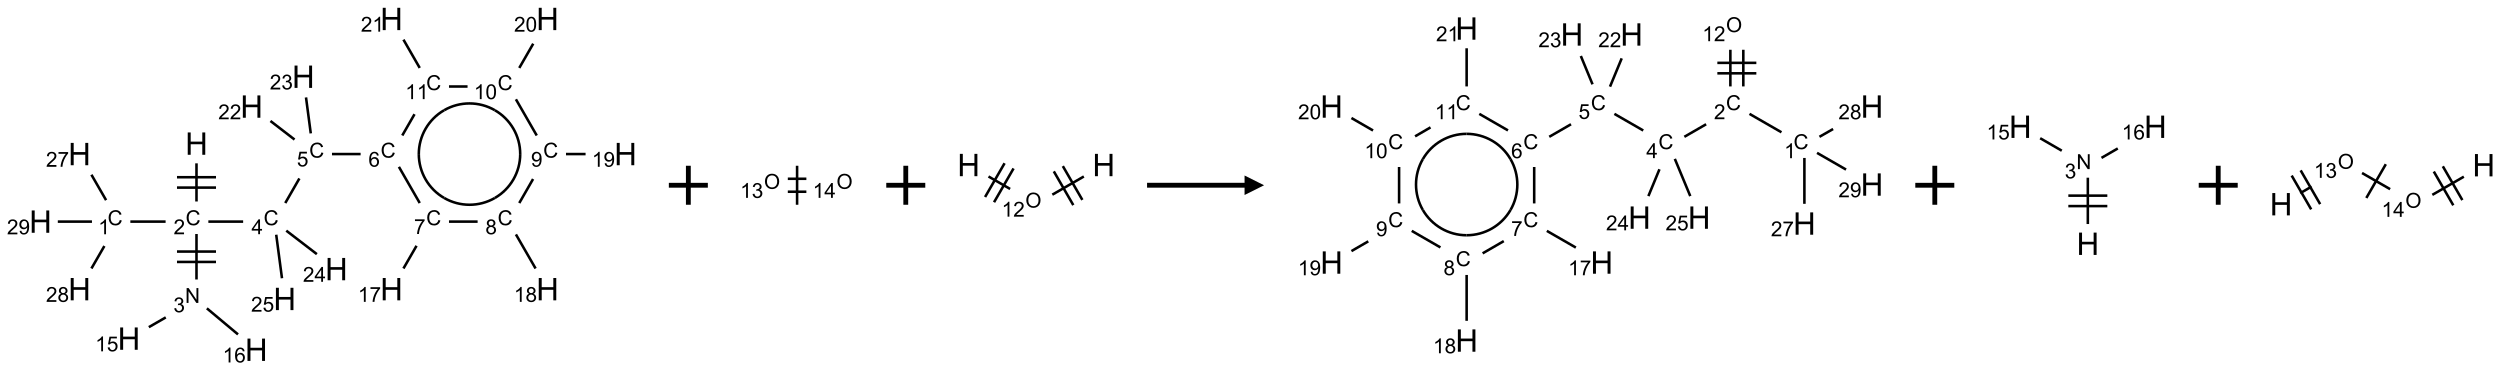 <?xml version="1.0" encoding="UTF-8"?>
<svg xmlns="http://www.w3.org/2000/svg" xmlns:xlink="http://www.w3.org/1999/xlink" width="1282" height="190" viewBox="0 0 1282 190">
<defs>
<g>
<g id="glyph-0-0">
<path d="M 2 0 L 2 -10 L 10 -10 L 10 0 Z M 2.25 -0.25 L 9.75 -0.25 L 9.75 -9.75 L 2.25 -9.75 Z M 2.25 -0.25 "/>
</g>
<g id="glyph-0-1">
<path d="M 1.281 0 L 1.281 -11.453 L 2.797 -11.453 L 2.797 -6.75 L 8.75 -6.75 L 8.75 -11.453 L 10.266 -11.453 L 10.266 0 L 8.75 0 L 8.75 -5.398 L 2.797 -5.398 L 2.797 0 Z M 1.281 0 "/>
</g>
<g id="glyph-1-0">
<path d="M 1.332 0 L 1.332 -6.668 L 6.668 -6.668 L 6.668 0 Z M 1.5 -0.168 L 6.5 -0.168 L 6.5 -6.5 L 1.5 -6.5 Z M 1.5 -0.168 "/>
</g>
<g id="glyph-1-1">
<path d="M 6.27 -2.676 L 7.281 -2.422 C 7.07 -1.594 6.688 -0.961 6.137 -0.523 C 5.586 -0.086 4.914 0.129 4.121 0.129 C 3.297 0.129 2.629 -0.039 2.113 -0.371 C 1.598 -0.707 1.203 -1.191 0.934 -1.828 C 0.664 -2.465 0.531 -3.145 0.531 -3.875 C 0.531 -4.672 0.684 -5.363 0.988 -5.957 C 1.293 -6.547 1.723 -6.996 2.285 -7.305 C 2.844 -7.613 3.461 -7.766 4.137 -7.766 C 4.898 -7.766 5.543 -7.57 6.062 -7.184 C 6.582 -6.793 6.945 -6.246 7.152 -5.543 L 6.156 -5.309 C 5.98 -5.863 5.723 -6.266 5.387 -6.52 C 5.051 -6.773 4.625 -6.902 4.113 -6.902 C 3.527 -6.902 3.039 -6.762 2.645 -6.48 C 2.25 -6.199 1.973 -5.82 1.812 -5.348 C 1.652 -4.871 1.574 -4.383 1.574 -3.879 C 1.574 -3.23 1.668 -2.664 1.855 -2.18 C 2.047 -1.695 2.34 -1.332 2.738 -1.094 C 3.137 -0.855 3.57 -0.734 4.035 -0.734 C 4.602 -0.734 5.082 -0.898 5.473 -1.223 C 5.867 -1.551 6.133 -2.035 6.27 -2.676 Z M 6.27 -2.676 "/>
</g>
<g id="glyph-1-2">
<path d="M 5.371 -0.902 L 5.371 0 L 0.324 0 C 0.316 -0.227 0.352 -0.441 0.434 -0.652 C 0.562 -0.996 0.766 -1.332 1.051 -1.668 C 1.332 -2 1.742 -2.387 2.277 -2.824 C 3.105 -3.504 3.668 -4.043 3.957 -4.441 C 4.25 -4.84 4.395 -5.215 4.395 -5.566 C 4.395 -5.938 4.262 -6.254 3.996 -6.508 C 3.73 -6.762 3.387 -6.891 2.957 -6.891 C 2.508 -6.891 2.145 -6.754 1.875 -6.484 C 1.605 -6.215 1.469 -5.84 1.465 -5.359 L 0.5 -5.457 C 0.566 -6.176 0.812 -6.727 1.246 -7.102 C 1.676 -7.477 2.254 -7.668 2.98 -7.668 C 3.711 -7.668 4.293 -7.465 4.719 -7.059 C 5.145 -6.652 5.359 -6.148 5.359 -5.547 C 5.359 -5.242 5.297 -4.941 5.172 -4.645 C 5.047 -4.352 4.84 -4.039 4.551 -3.715 C 4.262 -3.387 3.777 -2.938 3.105 -2.371 C 2.543 -1.898 2.18 -1.578 2.02 -1.41 C 1.859 -1.242 1.73 -1.07 1.625 -0.902 Z M 5.371 -0.902 "/>
</g>
<g id="glyph-1-3">
<path d="M 3.973 0 L 3.035 0 L 3.035 -5.973 C 2.809 -5.758 2.516 -5.543 2.148 -5.328 C 1.781 -5.113 1.453 -4.953 1.16 -4.844 L 1.16 -5.75 C 1.684 -5.996 2.145 -6.297 2.535 -6.645 C 2.93 -6.996 3.207 -7.336 3.371 -7.668 L 3.973 -7.668 Z M 3.973 0 "/>
</g>
<g id="glyph-1-4">
<path d="M 0.504 -6.637 L 0.504 -7.535 L 5.449 -7.535 L 5.449 -6.809 C 4.961 -6.289 4.48 -5.602 4.004 -4.746 C 3.527 -3.887 3.156 -3.004 2.895 -2.098 C 2.707 -1.461 2.59 -0.762 2.535 0 L 1.574 0 C 1.582 -0.602 1.703 -1.328 1.926 -2.176 C 2.152 -3.027 2.477 -3.848 2.898 -4.637 C 3.32 -5.426 3.77 -6.094 4.246 -6.637 Z M 0.504 -6.637 "/>
</g>
<g id="glyph-1-5">
<path d="M 1.887 -4.141 C 1.496 -4.281 1.207 -4.484 1.02 -4.75 C 0.832 -5.016 0.738 -5.328 0.738 -5.699 C 0.738 -6.254 0.938 -6.719 1.34 -7.098 C 1.738 -7.477 2.27 -7.668 2.934 -7.668 C 3.598 -7.668 4.137 -7.473 4.543 -7.086 C 4.949 -6.699 5.152 -6.227 5.152 -5.672 C 5.152 -5.316 5.059 -5.008 4.871 -4.746 C 4.688 -4.484 4.406 -4.281 4.027 -4.141 C 4.496 -3.988 4.852 -3.742 5.098 -3.402 C 5.34 -3.062 5.465 -2.656 5.465 -2.184 C 5.465 -1.531 5.234 -0.98 4.77 -0.535 C 4.309 -0.09 3.703 0.129 2.949 0.129 C 2.195 0.129 1.586 -0.094 1.125 -0.539 C 0.664 -0.984 0.434 -1.543 0.434 -2.207 C 0.434 -2.703 0.559 -3.121 0.809 -3.457 C 1.062 -3.793 1.422 -4.02 1.887 -4.141 Z M 1.699 -5.73 C 1.699 -5.367 1.812 -5.074 2.047 -4.844 C 2.281 -4.613 2.582 -4.5 2.953 -4.5 C 3.312 -4.5 3.609 -4.613 3.84 -4.84 C 4.07 -5.066 4.188 -5.348 4.188 -5.676 C 4.188 -6.02 4.07 -6.309 3.832 -6.543 C 3.594 -6.777 3.297 -6.895 2.941 -6.895 C 2.586 -6.895 2.289 -6.781 2.051 -6.551 C 1.816 -6.324 1.699 -6.047 1.699 -5.73 Z M 1.395 -2.203 C 1.395 -1.938 1.461 -1.676 1.586 -1.426 C 1.711 -1.176 1.902 -0.984 2.152 -0.848 C 2.402 -0.711 2.672 -0.641 2.957 -0.641 C 3.406 -0.641 3.777 -0.785 4.066 -1.074 C 4.359 -1.363 4.504 -1.727 4.504 -2.172 C 4.504 -2.625 4.355 -2.996 4.055 -3.293 C 3.754 -3.586 3.379 -3.734 2.926 -3.734 C 2.484 -3.734 2.121 -3.59 1.832 -3.297 C 1.543 -3.004 1.395 -2.641 1.395 -2.203 Z M 1.395 -2.203 "/>
</g>
<g id="glyph-1-6">
<path d="M 0.582 -1.766 L 1.484 -1.848 C 1.562 -1.426 1.707 -1.117 1.922 -0.926 C 2.137 -0.734 2.414 -0.641 2.75 -0.641 C 3.039 -0.641 3.289 -0.707 3.508 -0.84 C 3.727 -0.973 3.902 -1.148 4.043 -1.367 C 4.18 -1.586 4.297 -1.887 4.391 -2.262 C 4.484 -2.637 4.531 -3.016 4.531 -3.406 C 4.531 -3.449 4.531 -3.512 4.527 -3.594 C 4.34 -3.297 4.082 -3.055 3.758 -2.867 C 3.434 -2.68 3.082 -2.59 2.703 -2.59 C 2.07 -2.59 1.535 -2.816 1.098 -3.277 C 0.66 -3.734 0.441 -4.34 0.441 -5.09 C 0.441 -5.863 0.672 -6.484 1.129 -6.957 C 1.586 -7.43 2.156 -7.668 2.844 -7.668 C 3.34 -7.668 3.793 -7.531 4.207 -7.266 C 4.617 -7 4.93 -6.617 5.145 -6.121 C 5.355 -5.629 5.465 -4.91 5.465 -3.973 C 5.465 -2.996 5.359 -2.223 5.145 -1.645 C 4.934 -1.066 4.617 -0.625 4.199 -0.324 C 3.781 -0.02 3.293 0.129 2.73 0.129 C 2.133 0.129 1.645 -0.035 1.266 -0.367 C 0.887 -0.699 0.66 -1.164 0.582 -1.766 Z M 4.422 -5.137 C 4.422 -5.676 4.277 -6.102 3.992 -6.418 C 3.707 -6.734 3.359 -6.891 2.957 -6.891 C 2.543 -6.891 2.18 -6.719 1.871 -6.379 C 1.562 -6.039 1.406 -5.598 1.406 -5.059 C 1.406 -4.57 1.555 -4.176 1.848 -3.871 C 2.141 -3.566 2.5 -3.418 2.934 -3.418 C 3.367 -3.418 3.723 -3.57 4.004 -3.871 C 4.281 -4.176 4.422 -4.598 4.422 -5.137 Z M 4.422 -5.137 "/>
</g>
<g id="glyph-1-7">
<path d="M 0.812 0 L 0.812 -7.637 L 1.848 -7.637 L 5.859 -1.641 L 5.859 -7.637 L 6.828 -7.637 L 6.828 0 L 5.793 0 L 1.781 -6 L 1.781 0 Z M 0.812 0 "/>
</g>
<g id="glyph-1-8">
<path d="M 0.449 -2.016 L 1.387 -2.141 C 1.492 -1.609 1.676 -1.227 1.934 -0.992 C 2.191 -0.758 2.508 -0.641 2.879 -0.641 C 3.32 -0.641 3.695 -0.793 3.996 -1.098 C 4.301 -1.402 4.453 -1.781 4.453 -2.234 C 4.453 -2.664 4.312 -3.02 4.031 -3.301 C 3.75 -3.578 3.391 -3.719 2.957 -3.719 C 2.781 -3.719 2.562 -3.684 2.297 -3.613 L 2.402 -4.438 C 2.465 -4.43 2.516 -4.426 2.551 -4.426 C 2.949 -4.426 3.312 -4.531 3.629 -4.738 C 3.949 -4.949 4.109 -5.27 4.109 -5.703 C 4.109 -6.047 3.992 -6.332 3.762 -6.559 C 3.527 -6.785 3.227 -6.895 2.859 -6.895 C 2.496 -6.895 2.191 -6.781 1.949 -6.551 C 1.707 -6.324 1.547 -5.98 1.48 -5.52 L 0.543 -5.688 C 0.656 -6.316 0.918 -6.805 1.324 -7.148 C 1.73 -7.492 2.234 -7.668 2.84 -7.668 C 3.254 -7.668 3.641 -7.578 3.988 -7.398 C 4.34 -7.219 4.609 -6.977 4.793 -6.668 C 4.98 -6.359 5.074 -6.031 5.074 -5.684 C 5.074 -5.352 4.984 -5.051 4.809 -4.781 C 4.629 -4.512 4.367 -4.297 4.02 -4.137 C 4.473 -4.031 4.824 -3.816 5.074 -3.488 C 5.324 -3.16 5.449 -2.75 5.449 -2.254 C 5.449 -1.59 5.203 -1.023 4.719 -0.559 C 4.234 -0.098 3.617 0.137 2.875 0.137 C 2.203 0.137 1.648 -0.062 1.207 -0.465 C 0.762 -0.863 0.512 -1.379 0.449 -2.016 Z M 0.449 -2.016 "/>
</g>
<g id="glyph-1-9">
<path d="M 0.441 -2 L 1.426 -2.082 C 1.5 -1.605 1.668 -1.242 1.934 -1.004 C 2.199 -0.762 2.52 -0.641 2.895 -0.641 C 3.348 -0.641 3.73 -0.812 4.043 -1.152 C 4.355 -1.492 4.512 -1.941 4.512 -2.504 C 4.512 -3.039 4.359 -3.461 4.059 -3.77 C 3.758 -4.078 3.367 -4.234 2.879 -4.234 C 2.578 -4.234 2.305 -4.164 2.062 -4.027 C 1.82 -3.891 1.629 -3.715 1.488 -3.496 L 0.609 -3.609 L 1.348 -7.531 L 5.145 -7.531 L 5.145 -6.637 L 2.098 -6.637 L 1.688 -4.582 C 2.145 -4.902 2.625 -5.062 3.129 -5.062 C 3.797 -5.062 4.359 -4.832 4.816 -4.371 C 5.277 -3.91 5.504 -3.312 5.504 -2.59 C 5.504 -1.898 5.305 -1.301 4.902 -0.797 C 4.41 -0.18 3.742 0.129 2.895 0.129 C 2.199 0.129 1.633 -0.062 1.195 -0.453 C 0.758 -0.844 0.504 -1.359 0.441 -2 Z M 0.441 -2 "/>
</g>
<g id="glyph-1-10">
<path d="M 5.309 -5.766 L 4.375 -5.691 C 4.293 -6.059 4.172 -6.328 4.02 -6.496 C 3.766 -6.762 3.453 -6.895 3.082 -6.895 C 2.785 -6.895 2.523 -6.812 2.297 -6.645 C 2 -6.43 1.77 -6.117 1.598 -5.703 C 1.43 -5.289 1.34 -4.703 1.332 -3.938 C 1.559 -4.281 1.836 -4.535 2.16 -4.703 C 2.488 -4.871 2.828 -4.953 3.188 -4.953 C 3.812 -4.953 4.344 -4.723 4.785 -4.262 C 5.223 -3.801 5.441 -3.207 5.441 -2.48 C 5.441 -2 5.34 -1.555 5.133 -1.145 C 4.926 -0.73 4.641 -0.418 4.281 -0.199 C 3.922 0.02 3.512 0.129 3.051 0.129 C 2.27 0.129 1.633 -0.156 1.141 -0.73 C 0.648 -1.305 0.402 -2.254 0.402 -3.574 C 0.402 -5.051 0.672 -6.121 1.219 -6.793 C 1.695 -7.375 2.336 -7.668 3.141 -7.668 C 3.742 -7.668 4.234 -7.5 4.617 -7.16 C 5 -6.824 5.23 -6.359 5.309 -5.766 Z M 1.48 -2.473 C 1.48 -2.152 1.547 -1.844 1.684 -1.547 C 1.82 -1.25 2.016 -1.027 2.262 -0.871 C 2.508 -0.719 2.766 -0.641 3.035 -0.641 C 3.434 -0.641 3.773 -0.801 4.059 -1.121 C 4.344 -1.441 4.484 -1.875 4.484 -2.422 C 4.484 -2.949 4.344 -3.367 4.062 -3.668 C 3.781 -3.973 3.426 -4.125 3 -4.125 C 2.578 -4.125 2.219 -3.973 1.922 -3.668 C 1.625 -3.363 1.48 -2.969 1.48 -2.473 Z M 1.48 -2.473 "/>
</g>
<g id="glyph-1-11">
<path d="M 3.449 0 L 3.449 -1.828 L 0.137 -1.828 L 0.137 -2.688 L 3.621 -7.637 L 4.387 -7.637 L 4.387 -2.688 L 5.418 -2.688 L 5.418 -1.828 L 4.387 -1.828 L 4.387 0 Z M 3.449 -2.688 L 3.449 -6.129 L 1.059 -2.688 Z M 3.449 -2.688 "/>
</g>
<g id="glyph-1-12">
<path d="M 0.441 -3.766 C 0.441 -4.668 0.535 -5.395 0.723 -5.945 C 0.906 -6.496 1.184 -6.922 1.551 -7.219 C 1.918 -7.516 2.375 -7.668 2.934 -7.668 C 3.344 -7.668 3.703 -7.586 4.012 -7.418 C 4.32 -7.254 4.574 -7.016 4.777 -6.707 C 4.977 -6.395 5.137 -6.016 5.25 -5.57 C 5.363 -5.125 5.422 -4.523 5.422 -3.766 C 5.422 -2.871 5.328 -2.148 5.145 -1.598 C 4.961 -1.047 4.688 -0.621 4.32 -0.32 C 3.953 -0.02 3.492 0.129 2.934 0.129 C 2.195 0.129 1.617 -0.133 1.199 -0.66 C 0.695 -1.297 0.441 -2.332 0.441 -3.766 Z M 1.406 -3.766 C 1.406 -2.512 1.555 -1.68 1.848 -1.262 C 2.141 -0.848 2.5 -0.641 2.934 -0.641 C 3.363 -0.641 3.727 -0.848 4.02 -1.266 C 4.312 -1.684 4.457 -2.516 4.457 -3.766 C 4.457 -5.023 4.312 -5.859 4.02 -6.27 C 3.727 -6.684 3.359 -6.891 2.922 -6.891 C 2.492 -6.891 2.148 -6.707 1.891 -6.344 C 1.566 -5.879 1.406 -5.02 1.406 -3.766 Z M 1.406 -3.766 "/>
</g>
<g id="glyph-1-13">
<path d="M 0.516 -3.719 C 0.516 -4.984 0.855 -5.977 1.535 -6.695 C 2.215 -7.414 3.094 -7.77 4.172 -7.77 C 4.875 -7.77 5.512 -7.602 6.078 -7.266 C 6.645 -6.93 7.074 -6.461 7.371 -5.855 C 7.668 -5.254 7.816 -4.57 7.816 -3.809 C 7.816 -3.035 7.66 -2.34 7.348 -1.73 C 7.035 -1.117 6.594 -0.656 6.02 -0.34 C 5.449 -0.027 4.828 0.129 4.168 0.129 C 3.449 0.129 2.805 -0.043 2.238 -0.391 C 1.672 -0.738 1.246 -1.211 0.953 -1.812 C 0.66 -2.414 0.516 -3.047 0.516 -3.719 Z M 1.559 -3.703 C 1.559 -2.781 1.805 -2.059 2.301 -1.527 C 2.793 -1 3.414 -0.734 4.16 -0.734 C 4.922 -0.734 5.547 -1 6.039 -1.535 C 6.531 -2.07 6.777 -2.828 6.777 -3.812 C 6.777 -4.434 6.672 -4.977 6.461 -5.441 C 6.25 -5.902 5.945 -6.262 5.539 -6.52 C 5.133 -6.773 4.68 -6.902 4.176 -6.902 C 3.461 -6.902 2.848 -6.656 2.332 -6.164 C 1.816 -5.672 1.559 -4.852 1.559 -3.703 Z M 1.559 -3.703 "/>
</g>
</g>
</defs>
<path fill="none" stroke-width="0.033" stroke-linecap="butt" stroke-linejoin="miter" stroke="rgb(0%, 0%, 0%)" stroke-opacity="1" stroke-miterlimit="10" d="M 2 1.851 L 2 2.34 " transform="matrix(40, 0, 0, 40, 20.762, 9.721)"/>
<path fill="none" stroke-width="0.033" stroke-linecap="butt" stroke-linejoin="miter" stroke="rgb(0%, 0%, 0%)" stroke-opacity="1" stroke-miterlimit="10" d="M 1.75 2.162 L 2.25 2.162 " transform="matrix(40, 0, 0, 40, 20.762, 9.721)"/>
<path fill="none" stroke-width="0.033" stroke-linecap="butt" stroke-linejoin="miter" stroke="rgb(0%, 0%, 0%)" stroke-opacity="1" stroke-miterlimit="10" d="M 1.75 2.029 L 2.25 2.029 " transform="matrix(40, 0, 0, 40, 20.762, 9.721)"/>
<path fill="none" stroke-width="0.033" stroke-linecap="butt" stroke-linejoin="miter" stroke="rgb(0%, 0%, 0%)" stroke-opacity="1" stroke-miterlimit="10" d="M 1.604 2.598 L 1.152 2.598 " transform="matrix(40, 0, 0, 40, 20.762, 9.721)"/>
<path fill="none" stroke-width="0.033" stroke-linecap="butt" stroke-linejoin="miter" stroke="rgb(0%, 0%, 0%)" stroke-opacity="1" stroke-miterlimit="10" d="M 0.841 2.323 L 0.653 1.997 " transform="matrix(40, 0, 0, 40, 20.762, 9.721)"/>
<path fill="none" stroke-width="0.033" stroke-linecap="butt" stroke-linejoin="miter" stroke="rgb(0%, 0%, 0%)" stroke-opacity="1" stroke-miterlimit="10" d="M 0.819 2.911 L 0.653 3.199 " transform="matrix(40, 0, 0, 40, 20.762, 9.721)"/>
<path fill="none" stroke-width="0.033" stroke-linecap="butt" stroke-linejoin="miter" stroke="rgb(0%, 0%, 0%)" stroke-opacity="1" stroke-miterlimit="10" d="M 0.66 2.598 L 0.222 2.598 " transform="matrix(40, 0, 0, 40, 20.762, 9.721)"/>
<path fill="none" stroke-width="0.033" stroke-linecap="butt" stroke-linejoin="miter" stroke="rgb(0%, 0%, 0%)" stroke-opacity="1" stroke-miterlimit="10" d="M 2 2.757 L 2 3.34 " transform="matrix(40, 0, 0, 40, 20.762, 9.721)"/>
<path fill="none" stroke-width="0.033" stroke-linecap="butt" stroke-linejoin="miter" stroke="rgb(0%, 0%, 0%)" stroke-opacity="1" stroke-miterlimit="10" d="M 1.75 3.115 L 2.25 3.115 " transform="matrix(40, 0, 0, 40, 20.762, 9.721)"/>
<path fill="none" stroke-width="0.033" stroke-linecap="butt" stroke-linejoin="miter" stroke="rgb(0%, 0%, 0%)" stroke-opacity="1" stroke-miterlimit="10" d="M 1.75 2.982 L 2.25 2.982 " transform="matrix(40, 0, 0, 40, 20.762, 9.721)"/>
<path fill="none" stroke-width="0.033" stroke-linecap="butt" stroke-linejoin="miter" stroke="rgb(0%, 0%, 0%)" stroke-opacity="1" stroke-miterlimit="10" d="M 1.606 3.826 L 1.389 3.951 " transform="matrix(40, 0, 0, 40, 20.762, 9.721)"/>
<path fill="none" stroke-width="0.033" stroke-linecap="butt" stroke-linejoin="miter" stroke="rgb(0%, 0%, 0%)" stroke-opacity="1" stroke-miterlimit="10" d="M 2.133 3.71 L 2.532 4.044 " transform="matrix(40, 0, 0, 40, 20.762, 9.721)"/>
<path fill="none" stroke-width="0.033" stroke-linecap="butt" stroke-linejoin="miter" stroke="rgb(0%, 0%, 0%)" stroke-opacity="1" stroke-miterlimit="10" d="M 2.152 2.598 L 2.598 2.598 " transform="matrix(40, 0, 0, 40, 20.762, 9.721)"/>
<path fill="none" stroke-width="0.033" stroke-linecap="butt" stroke-linejoin="miter" stroke="rgb(0%, 0%, 0%)" stroke-opacity="1" stroke-miterlimit="10" d="M 3.138 2.36 L 3.319 2.045 " transform="matrix(40, 0, 0, 40, 20.762, 9.721)"/>
<path fill="none" stroke-width="0.033" stroke-linecap="butt" stroke-linejoin="miter" stroke="rgb(0%, 0%, 0%)" stroke-opacity="1" stroke-miterlimit="10" d="M 3.737 1.732 L 4.104 1.732 " transform="matrix(40, 0, 0, 40, 20.762, 9.721)"/>
<path fill="none" stroke-width="0.033" stroke-linecap="butt" stroke-linejoin="miter" stroke="rgb(0%, 0%, 0%)" stroke-opacity="1" stroke-miterlimit="10" d="M 4.595 1.896 L 4.862 2.36 " transform="matrix(40, 0, 0, 40, 20.762, 9.721)"/>
<path fill="none" stroke-width="0.033" stroke-linecap="butt" stroke-linejoin="miter" stroke="rgb(0%, 0%, 0%)" stroke-opacity="1" stroke-miterlimit="10" d="M 4.821 2.908 L 4.653 3.199 " transform="matrix(40, 0, 0, 40, 20.762, 9.721)"/>
<path fill="none" stroke-width="0.033" stroke-linecap="butt" stroke-linejoin="miter" stroke="rgb(0%, 0%, 0%)" stroke-opacity="1" stroke-miterlimit="10" d="M 5.237 2.598 L 5.604 2.598 " transform="matrix(40, 0, 0, 40, 20.762, 9.721)"/>
<path fill="none" stroke-width="0.033" stroke-linecap="butt" stroke-linejoin="miter" stroke="rgb(0%, 0%, 0%)" stroke-opacity="1" stroke-miterlimit="10" d="M 6.095 2.762 L 6.347 3.199 " transform="matrix(40, 0, 0, 40, 20.762, 9.721)"/>
<path fill="none" stroke-width="0.033" stroke-linecap="butt" stroke-linejoin="miter" stroke="rgb(0%, 0%, 0%)" stroke-opacity="1" stroke-miterlimit="10" d="M 6.138 2.36 L 6.315 2.052 " transform="matrix(40, 0, 0, 40, 20.762, 9.721)"/>
<path fill="none" stroke-width="0.033" stroke-linecap="butt" stroke-linejoin="miter" stroke="rgb(0%, 0%, 0%)" stroke-opacity="1" stroke-miterlimit="10" d="M 6.737 1.732 L 6.988 1.732 " transform="matrix(40, 0, 0, 40, 20.762, 9.721)"/>
<path fill="none" stroke-width="0.033" stroke-linecap="butt" stroke-linejoin="miter" stroke="rgb(0%, 0%, 0%)" stroke-opacity="1" stroke-miterlimit="10" d="M 6.362 1.494 L 6.095 1.03 " transform="matrix(40, 0, 0, 40, 20.762, 9.721)"/>
<path fill="none" stroke-width="0.033" stroke-linecap="butt" stroke-linejoin="miter" stroke="rgb(0%, 0%, 0%)" stroke-opacity="1" stroke-miterlimit="10" d="M 6.138 0.628 L 6.317 0.317 " transform="matrix(40, 0, 0, 40, 20.762, 9.721)"/>
<path fill="none" stroke-width="0.033" stroke-linecap="butt" stroke-linejoin="miter" stroke="rgb(0%, 0%, 0%)" stroke-opacity="1" stroke-miterlimit="10" d="M 5.475 0.866 L 5.237 0.866 " transform="matrix(40, 0, 0, 40, 20.762, 9.721)"/>
<path fill="none" stroke-width="0.033" stroke-linecap="butt" stroke-linejoin="miter" stroke="rgb(0%, 0%, 0%)" stroke-opacity="1" stroke-miterlimit="10" d="M 4.795 1.221 L 4.638 1.494 " transform="matrix(40, 0, 0, 40, 20.762, 9.721)"/>
<path fill="none" stroke-width="0.033" stroke-linecap="butt" stroke-linejoin="miter" stroke="rgb(0%, 0%, 0%)" stroke-opacity="1" stroke-miterlimit="10" d="M 4.862 0.628 L 4.653 0.265 " transform="matrix(40, 0, 0, 40, 20.762, 9.721)"/>
<path fill="none" stroke-width="0.033" stroke-linecap="butt" stroke-linejoin="miter" stroke="rgb(0%, 0%, 0%)" stroke-opacity="1" stroke-miterlimit="10" d="M 3.257 1.546 L 2.948 1.308 " transform="matrix(40, 0, 0, 40, 20.762, 9.721)"/>
<path fill="none" stroke-width="0.033" stroke-linecap="butt" stroke-linejoin="miter" stroke="rgb(0%, 0%, 0%)" stroke-opacity="1" stroke-miterlimit="10" d="M 3.465 1.467 L 3.404 1.006 " transform="matrix(40, 0, 0, 40, 20.762, 9.721)"/>
<path fill="none" stroke-width="0.033" stroke-linecap="butt" stroke-linejoin="miter" stroke="rgb(0%, 0%, 0%)" stroke-opacity="1" stroke-miterlimit="10" d="M 3.151 2.714 L 3.543 3.015 " transform="matrix(40, 0, 0, 40, 20.762, 9.721)"/>
<path fill="none" stroke-width="0.033" stroke-linecap="butt" stroke-linejoin="miter" stroke="rgb(0%, 0%, 0%)" stroke-opacity="1" stroke-miterlimit="10" d="M 3.022 2.766 L 3.096 3.324 " transform="matrix(40, 0, 0, 40, 20.762, 9.721)"/>
<path fill="none" stroke-width="0.033" stroke-linecap="butt" stroke-linejoin="miter" stroke="rgb(0%, 0%, 0%)" stroke-opacity="1" stroke-miterlimit="10" d="M 5.175 2.295 C 4.974 2.179 4.85 1.964 4.85 1.732 " transform="matrix(40, 0, 0, 40, 20.762, 9.721)"/>
<path fill="none" stroke-width="0.033" stroke-linecap="butt" stroke-linejoin="miter" stroke="rgb(0%, 0%, 0%)" stroke-opacity="1" stroke-miterlimit="10" d="M 5.825 2.295 C 5.624 2.411 5.376 2.411 5.175 2.295 " transform="matrix(40, 0, 0, 40, 20.762, 9.721)"/>
<path fill="none" stroke-width="0.033" stroke-linecap="butt" stroke-linejoin="miter" stroke="rgb(0%, 0%, 0%)" stroke-opacity="1" stroke-miterlimit="10" d="M 6.15 1.732 C 6.15 1.964 6.026 2.179 5.825 2.295 " transform="matrix(40, 0, 0, 40, 20.762, 9.721)"/>
<path fill="none" stroke-width="0.033" stroke-linecap="butt" stroke-linejoin="miter" stroke="rgb(0%, 0%, 0%)" stroke-opacity="1" stroke-miterlimit="10" d="M 5.825 1.17 C 6.026 1.286 6.15 1.5 6.15 1.732 " transform="matrix(40, 0, 0, 40, 20.762, 9.721)"/>
<path fill="none" stroke-width="0.033" stroke-linecap="butt" stroke-linejoin="miter" stroke="rgb(0%, 0%, 0%)" stroke-opacity="1" stroke-miterlimit="10" d="M 5.175 1.17 C 5.376 1.054 5.624 1.054 5.825 1.17 " transform="matrix(40, 0, 0, 40, 20.762, 9.721)"/>
<path fill="none" stroke-width="0.033" stroke-linecap="butt" stroke-linejoin="miter" stroke="rgb(0%, 0%, 0%)" stroke-opacity="1" stroke-miterlimit="10" d="M 4.85 1.732 C 4.85 1.5 4.974 1.286 5.175 1.17 " transform="matrix(40, 0, 0, 40, 20.762, 9.721)"/>
<g fill="rgb(0%, 0%, 0%)" fill-opacity="1">
<use xlink:href="#glyph-0-1" x="94.988" y="79.371"/>
</g>
<g fill="rgb(0%, 0%, 0%)" fill-opacity="1">
<use xlink:href="#glyph-1-1" x="95.168" y="115.488"/>
</g>
<g fill="rgb(0%, 0%, 0%)" fill-opacity="1">
<use xlink:href="#glyph-1-2" x="88.996" y="120.125"/>
</g>
<g fill="rgb(0%, 0%, 0%)" fill-opacity="1">
<use xlink:href="#glyph-1-1" x="55.168" y="115.488"/>
</g>
<g fill="rgb(0%, 0%, 0%)" fill-opacity="1">
<use xlink:href="#glyph-1-3" x="50.391" y="120.125"/>
</g>
<g fill="rgb(0%, 0%, 0%)" fill-opacity="1">
<use xlink:href="#glyph-0-1" x="34.988" y="84.73"/>
</g>
<g fill="rgb(0%, 0%, 0%)" fill-opacity="1">
<use xlink:href="#glyph-1-2" x="23.559" y="85.523"/>
<use xlink:href="#glyph-1-4" x="29.491" y="85.523"/>
</g>
<g fill="rgb(0%, 0%, 0%)" fill-opacity="1">
<use xlink:href="#glyph-0-1" x="34.988" y="154.012"/>
</g>
<g fill="rgb(0%, 0%, 0%)" fill-opacity="1">
<use xlink:href="#glyph-1-2" x="23.543" y="154.805"/>
<use xlink:href="#glyph-1-5" x="29.475" y="154.805"/>
</g>
<g fill="rgb(0%, 0%, 0%)" fill-opacity="1">
<use xlink:href="#glyph-0-1" x="14.988" y="119.371"/>
</g>
<g fill="rgb(0%, 0%, 0%)" fill-opacity="1">
<use xlink:href="#glyph-1-2" x="3.543" y="120.164"/>
<use xlink:href="#glyph-1-6" x="9.475" y="120.164"/>
</g>
<g fill="rgb(0%, 0%, 0%)" fill-opacity="1">
<use xlink:href="#glyph-1-7" x="94.887" y="155.355"/>
</g>
<g fill="rgb(0%, 0%, 0%)" fill-opacity="1">
<use xlink:href="#glyph-1-8" x="88.918" y="160.125"/>
</g>
<g fill="rgb(0%, 0%, 0%)" fill-opacity="1">
<use xlink:href="#glyph-0-1" x="60.348" y="179.371"/>
</g>
<g fill="rgb(0%, 0%, 0%)" fill-opacity="1">
<use xlink:href="#glyph-1-3" x="48.855" y="180.164"/>
<use xlink:href="#glyph-1-9" x="54.788" y="180.164"/>
</g>
<g fill="rgb(0%, 0%, 0%)" fill-opacity="1">
<use xlink:href="#glyph-0-1" x="125.633" y="185.082"/>
</g>
<g fill="rgb(0%, 0%, 0%)" fill-opacity="1">
<use xlink:href="#glyph-1-3" x="114.203" y="185.875"/>
<use xlink:href="#glyph-1-10" x="120.135" y="185.875"/>
</g>
<g fill="rgb(0%, 0%, 0%)" fill-opacity="1">
<use xlink:href="#glyph-1-1" x="135.168" y="115.488"/>
</g>
<g fill="rgb(0%, 0%, 0%)" fill-opacity="1">
<use xlink:href="#glyph-1-11" x="128.949" y="120.094"/>
</g>
<g fill="rgb(0%, 0%, 0%)" fill-opacity="1">
<use xlink:href="#glyph-1-1" x="158.543" y="80.848"/>
</g>
<g fill="rgb(0%, 0%, 0%)" fill-opacity="1">
<use xlink:href="#glyph-1-9" x="152.234" y="85.352"/>
</g>
<g fill="rgb(0%, 0%, 0%)" fill-opacity="1">
<use xlink:href="#glyph-1-1" x="195.168" y="80.848"/>
</g>
<g fill="rgb(0%, 0%, 0%)" fill-opacity="1">
<use xlink:href="#glyph-1-10" x="188.922" y="85.484"/>
</g>
<g fill="rgb(0%, 0%, 0%)" fill-opacity="1">
<use xlink:href="#glyph-1-1" x="218.543" y="115.488"/>
</g>
<g fill="rgb(0%, 0%, 0%)" fill-opacity="1">
<use xlink:href="#glyph-1-4" x="212.293" y="119.996"/>
</g>
<g fill="rgb(0%, 0%, 0%)" fill-opacity="1">
<use xlink:href="#glyph-0-1" x="194.988" y="154.012"/>
</g>
<g fill="rgb(0%, 0%, 0%)" fill-opacity="1">
<use xlink:href="#glyph-1-3" x="183.555" y="154.805"/>
<use xlink:href="#glyph-1-4" x="189.487" y="154.805"/>
</g>
<g fill="rgb(0%, 0%, 0%)" fill-opacity="1">
<use xlink:href="#glyph-1-1" x="255.168" y="115.488"/>
</g>
<g fill="rgb(0%, 0%, 0%)" fill-opacity="1">
<use xlink:href="#glyph-1-5" x="248.902" y="120.125"/>
</g>
<g fill="rgb(0%, 0%, 0%)" fill-opacity="1">
<use xlink:href="#glyph-0-1" x="274.988" y="154.012"/>
</g>
<g fill="rgb(0%, 0%, 0%)" fill-opacity="1">
<use xlink:href="#glyph-1-3" x="263.539" y="154.805"/>
<use xlink:href="#glyph-1-5" x="269.471" y="154.805"/>
</g>
<g fill="rgb(0%, 0%, 0%)" fill-opacity="1">
<use xlink:href="#glyph-1-1" x="278.543" y="80.848"/>
</g>
<g fill="rgb(0%, 0%, 0%)" fill-opacity="1">
<use xlink:href="#glyph-1-6" x="272.277" y="85.484"/>
</g>
<g fill="rgb(0%, 0%, 0%)" fill-opacity="1">
<use xlink:href="#glyph-0-1" x="314.988" y="84.73"/>
</g>
<g fill="rgb(0%, 0%, 0%)" fill-opacity="1">
<use xlink:href="#glyph-1-3" x="303.539" y="85.523"/>
<use xlink:href="#glyph-1-6" x="309.471" y="85.523"/>
</g>
<g fill="rgb(0%, 0%, 0%)" fill-opacity="1">
<use xlink:href="#glyph-1-1" x="255.168" y="46.207"/>
</g>
<g fill="rgb(0%, 0%, 0%)" fill-opacity="1">
<use xlink:href="#glyph-1-3" x="243.012" y="50.844"/>
<use xlink:href="#glyph-1-12" x="248.944" y="50.844"/>
</g>
<g fill="rgb(0%, 0%, 0%)" fill-opacity="1">
<use xlink:href="#glyph-0-1" x="274.988" y="15.449"/>
</g>
<g fill="rgb(0%, 0%, 0%)" fill-opacity="1">
<use xlink:href="#glyph-1-2" x="263.582" y="16.242"/>
<use xlink:href="#glyph-1-12" x="269.514" y="16.242"/>
</g>
<g fill="rgb(0%, 0%, 0%)" fill-opacity="1">
<use xlink:href="#glyph-1-1" x="218.543" y="46.207"/>
</g>
<g fill="rgb(0%, 0%, 0%)" fill-opacity="1">
<use xlink:href="#glyph-1-3" x="207.832" y="50.844"/>
<use xlink:href="#glyph-1-3" x="213.764" y="50.844"/>
</g>
<g fill="rgb(0%, 0%, 0%)" fill-opacity="1">
<use xlink:href="#glyph-0-1" x="194.988" y="15.449"/>
</g>
<g fill="rgb(0%, 0%, 0%)" fill-opacity="1">
<use xlink:href="#glyph-1-2" x="185.031" y="16.242"/>
<use xlink:href="#glyph-1-3" x="190.964" y="16.242"/>
</g>
<g fill="rgb(0%, 0%, 0%)" fill-opacity="1">
<use xlink:href="#glyph-0-1" x="123.254" y="60.379"/>
</g>
<g fill="rgb(0%, 0%, 0%)" fill-opacity="1">
<use xlink:href="#glyph-1-2" x="111.902" y="61.172"/>
<use xlink:href="#glyph-1-2" x="117.835" y="61.172"/>
</g>
<g fill="rgb(0%, 0%, 0%)" fill-opacity="1">
<use xlink:href="#glyph-0-1" x="149.77" y="45.074"/>
</g>
<g fill="rgb(0%, 0%, 0%)" fill-opacity="1">
<use xlink:href="#glyph-1-2" x="138.336" y="45.863"/>
<use xlink:href="#glyph-1-8" x="144.268" y="45.863"/>
</g>
<g fill="rgb(0%, 0%, 0%)" fill-opacity="1">
<use xlink:href="#glyph-0-1" x="166.723" y="143.723"/>
</g>
<g fill="rgb(0%, 0%, 0%)" fill-opacity="1">
<use xlink:href="#glyph-1-2" x="155.324" y="144.516"/>
<use xlink:href="#glyph-1-11" x="161.257" y="144.516"/>
</g>
<g fill="rgb(0%, 0%, 0%)" fill-opacity="1">
<use xlink:href="#glyph-0-1" x="140.211" y="159.027"/>
</g>
<g fill="rgb(0%, 0%, 0%)" fill-opacity="1">
<use xlink:href="#glyph-1-2" x="128.723" y="159.82"/>
<use xlink:href="#glyph-1-9" x="134.655" y="159.82"/>
</g>
<path fill="none" stroke-width="0.062" stroke-linecap="butt" stroke-linejoin="miter" stroke="rgb(0%, 0%, 0%)" stroke-opacity="1" stroke-miterlimit="10" d="M -0 0 L 0.5 0 M 0.25 -0.25 L 0.25 0.25 " transform="matrix(40, 0, 0, 40, 342.984, 95)"/>
<path fill="none" stroke-width="0.033" stroke-linecap="butt" stroke-linejoin="miter" stroke="rgb(0%, 0%, 0%)" stroke-opacity="1" stroke-miterlimit="10" d="M 0.237 0.083 L 0.475 0.083 " transform="matrix(40, 0, 0, 40, 394.508, 95)"/>
<path fill="none" stroke-width="0.033" stroke-linecap="butt" stroke-linejoin="miter" stroke="rgb(0%, 0%, 0%)" stroke-opacity="1" stroke-miterlimit="10" d="M 0.237 -0.083 L 0.475 -0.083 " transform="matrix(40, 0, 0, 40, 394.508, 95)"/>
<path fill="none" stroke-width="0.033" stroke-linecap="butt" stroke-linejoin="miter" stroke="rgb(0%, 0%, 0%)" stroke-opacity="1" stroke-miterlimit="10" d="M 0.356 0.25 L 0.356 -0.25 " transform="matrix(40, 0, 0, 40, 394.508, 95)"/>
<g fill="rgb(0%, 0%, 0%)" fill-opacity="1">
<use xlink:href="#glyph-1-13" x="391.754" y="96.848"/>
</g>
<g fill="rgb(0%, 0%, 0%)" fill-opacity="1">
<use xlink:href="#glyph-1-3" x="379.555" y="101.48"/>
<use xlink:href="#glyph-1-8" x="385.487" y="101.48"/>
</g>
<g fill="rgb(0%, 0%, 0%)" fill-opacity="1">
<use xlink:href="#glyph-1-13" x="428.93" y="96.848"/>
</g>
<g fill="rgb(0%, 0%, 0%)" fill-opacity="1">
<use xlink:href="#glyph-1-3" x="416.762" y="101.48"/>
<use xlink:href="#glyph-1-11" x="422.694" y="101.48"/>
</g>
<path fill="none" stroke-width="0.062" stroke-linecap="butt" stroke-linejoin="miter" stroke="rgb(0%, 0%, 0%)" stroke-opacity="1" stroke-miterlimit="10" d="M -0 0 L 0.5 0 M 0.25 -0.25 L 0.25 0.25 " transform="matrix(40, 0, 0, 40, 454.48, 95)"/>
<path fill="none" stroke-width="0.033" stroke-linecap="butt" stroke-linejoin="miter" stroke="rgb(0%, 0%, 0%)" stroke-opacity="1" stroke-miterlimit="10" d="M 0.255 0.147 L 0.532 0.307 " transform="matrix(40, 0, 0, 40, 496.707, 84.623)"/>
<path fill="none" stroke-width="0.033" stroke-linecap="butt" stroke-linejoin="miter" stroke="rgb(0%, 0%, 0%)" stroke-opacity="1" stroke-miterlimit="10" d="M 0.326 0.477 L 0.576 0.044 " transform="matrix(40, 0, 0, 40, 496.707, 84.623)"/>
<path fill="none" stroke-width="0.033" stroke-linecap="butt" stroke-linejoin="miter" stroke="rgb(0%, 0%, 0%)" stroke-opacity="1" stroke-miterlimit="10" d="M 0.211 0.41 L 0.461 -0.023 " transform="matrix(40, 0, 0, 40, 496.707, 84.623)"/>
<path fill="none" stroke-width="0.033" stroke-linecap="butt" stroke-linejoin="miter" stroke="rgb(0%, 0%, 0%)" stroke-opacity="1" stroke-miterlimit="10" d="M 1.073 0.38 L 1.477 0.147 " transform="matrix(40, 0, 0, 40, 496.707, 84.623)"/>
<path fill="none" stroke-width="0.033" stroke-linecap="butt" stroke-linejoin="miter" stroke="rgb(0%, 0%, 0%)" stroke-opacity="1" stroke-miterlimit="10" d="M 1.458 0.447 L 1.208 0.014 " transform="matrix(40, 0, 0, 40, 496.707, 84.623)"/>
<path fill="none" stroke-width="0.033" stroke-linecap="butt" stroke-linejoin="miter" stroke="rgb(0%, 0%, 0%)" stroke-opacity="1" stroke-miterlimit="10" d="M 1.342 0.514 L 1.092 0.081 " transform="matrix(40, 0, 0, 40, 496.707, 84.623)"/>
<g fill="rgb(0%, 0%, 0%)" fill-opacity="1">
<use xlink:href="#glyph-0-1" x="490.934" y="90.352"/>
</g>
<g fill="rgb(0%, 0%, 0%)" fill-opacity="1">
<use xlink:href="#glyph-1-13" x="525.77" y="106.473"/>
</g>
<g fill="rgb(0%, 0%, 0%)" fill-opacity="1">
<use xlink:href="#glyph-1-3" x="513.648" y="111.105"/>
<use xlink:href="#glyph-1-2" x="519.581" y="111.105"/>
</g>
<g fill="rgb(0%, 0%, 0%)" fill-opacity="1">
<use xlink:href="#glyph-0-1" x="560.215" y="90.352"/>
</g>
<path fill-rule="nonzero" fill="rgb(0%, 0%, 0%)" fill-opacity="1" d="M 588.211 96.25 L 638.211 96.25 L 638.211 100 L 648.211 95 L 638.211 90 L 638.211 93.75 L 588.211 93.75 "/>
<path fill="none" stroke-width="0.033" stroke-linecap="butt" stroke-linejoin="miter" stroke="rgb(0%, 0%, 0%)" stroke-opacity="1" stroke-miterlimit="10" d="M 5.768 1.33 L 5.358 1.094 " transform="matrix(40, 0, 0, 40, 682.813, 14.637)"/>
<path fill="none" stroke-width="0.033" stroke-linecap="butt" stroke-linejoin="miter" stroke="rgb(0%, 0%, 0%)" stroke-opacity="1" stroke-miterlimit="10" d="M 4.802 1.227 L 4.523 1.388 " transform="matrix(40, 0, 0, 40, 682.813, 14.637)"/>
<path fill="none" stroke-width="0.033" stroke-linecap="butt" stroke-linejoin="miter" stroke="rgb(0%, 0%, 0%)" stroke-opacity="1" stroke-miterlimit="10" d="M 3.996 1.307 L 3.626 1.094 " transform="matrix(40, 0, 0, 40, 682.813, 14.637)"/>
<path fill="none" stroke-width="0.033" stroke-linecap="butt" stroke-linejoin="miter" stroke="rgb(0%, 0%, 0%)" stroke-opacity="1" stroke-miterlimit="10" d="M 3.07 1.227 L 2.791 1.388 " transform="matrix(40, 0, 0, 40, 682.813, 14.637)"/>
<path fill="none" stroke-width="0.033" stroke-linecap="butt" stroke-linejoin="miter" stroke="rgb(0%, 0%, 0%)" stroke-opacity="1" stroke-miterlimit="10" d="M 2.598 1.775 L 2.598 2.242 " transform="matrix(40, 0, 0, 40, 682.813, 14.637)"/>
<path fill="none" stroke-width="0.033" stroke-linecap="butt" stroke-linejoin="miter" stroke="rgb(0%, 0%, 0%)" stroke-opacity="1" stroke-miterlimit="10" d="M 2.76 2.594 L 3.132 2.808 " transform="matrix(40, 0, 0, 40, 682.813, 14.637)"/>
<path fill="none" stroke-width="0.033" stroke-linecap="butt" stroke-linejoin="miter" stroke="rgb(0%, 0%, 0%)" stroke-opacity="1" stroke-miterlimit="10" d="M 2.208 2.725 L 1.937 2.882 " transform="matrix(40, 0, 0, 40, 682.813, 14.637)"/>
<path fill="none" stroke-width="0.033" stroke-linecap="butt" stroke-linejoin="miter" stroke="rgb(0%, 0%, 0%)" stroke-opacity="1" stroke-miterlimit="10" d="M 1.732 3.159 L 1.732 3.747 " transform="matrix(40, 0, 0, 40, 682.813, 14.637)"/>
<path fill="none" stroke-width="0.033" stroke-linecap="butt" stroke-linejoin="miter" stroke="rgb(0%, 0%, 0%)" stroke-opacity="1" stroke-miterlimit="10" d="M 1.396 2.806 L 1.028 2.594 " transform="matrix(40, 0, 0, 40, 682.813, 14.637)"/>
<path fill="none" stroke-width="0.033" stroke-linecap="butt" stroke-linejoin="miter" stroke="rgb(0%, 0%, 0%)" stroke-opacity="1" stroke-miterlimit="10" d="M 0.471 2.728 L 0.255 2.853 " transform="matrix(40, 0, 0, 40, 682.813, 14.637)"/>
<path fill="none" stroke-width="0.033" stroke-linecap="butt" stroke-linejoin="miter" stroke="rgb(0%, 0%, 0%)" stroke-opacity="1" stroke-miterlimit="10" d="M 0.866 2.242 L 0.866 1.775 " transform="matrix(40, 0, 0, 40, 682.813, 14.637)"/>
<path fill="none" stroke-width="0.033" stroke-linecap="butt" stroke-linejoin="miter" stroke="rgb(0%, 0%, 0%)" stroke-opacity="1" stroke-miterlimit="10" d="M 0.532 1.307 L 0.255 1.147 " transform="matrix(40, 0, 0, 40, 682.813, 14.637)"/>
<path fill="none" stroke-width="0.033" stroke-linecap="butt" stroke-linejoin="miter" stroke="rgb(0%, 0%, 0%)" stroke-opacity="1" stroke-miterlimit="10" d="M 1.071 1.382 L 1.269 1.267 " transform="matrix(40, 0, 0, 40, 682.813, 14.637)"/>
<path fill="none" stroke-width="0.033" stroke-linecap="butt" stroke-linejoin="miter" stroke="rgb(0%, 0%, 0%)" stroke-opacity="1" stroke-miterlimit="10" d="M 1.894 1.094 L 2.262 1.306 " transform="matrix(40, 0, 0, 40, 682.813, 14.637)"/>
<path fill="none" stroke-width="0.033" stroke-linecap="butt" stroke-linejoin="miter" stroke="rgb(0%, 0%, 0%)" stroke-opacity="1" stroke-miterlimit="10" d="M 1.732 0.742 L 1.732 0.253 " transform="matrix(40, 0, 0, 40, 682.813, 14.637)"/>
<path fill="none" stroke-width="0.033" stroke-linecap="butt" stroke-linejoin="miter" stroke="rgb(0%, 0%, 0%)" stroke-opacity="1" stroke-miterlimit="10" d="M 3.57 0.745 L 3.72 0.382 " transform="matrix(40, 0, 0, 40, 682.813, 14.637)"/>
<path fill="none" stroke-width="0.033" stroke-linecap="butt" stroke-linejoin="miter" stroke="rgb(0%, 0%, 0%)" stroke-opacity="1" stroke-miterlimit="10" d="M 3.346 0.715 L 3.196 0.352 " transform="matrix(40, 0, 0, 40, 682.813, 14.637)"/>
<path fill="none" stroke-width="0.033" stroke-linecap="butt" stroke-linejoin="miter" stroke="rgb(0%, 0%, 0%)" stroke-opacity="1" stroke-miterlimit="10" d="M 4.204 1.804 L 4.062 2.148 " transform="matrix(40, 0, 0, 40, 682.813, 14.637)"/>
<path fill="none" stroke-width="0.033" stroke-linecap="butt" stroke-linejoin="miter" stroke="rgb(0%, 0%, 0%)" stroke-opacity="1" stroke-miterlimit="10" d="M 4.401 1.671 L 4.599 2.148 " transform="matrix(40, 0, 0, 40, 682.813, 14.637)"/>
<path fill="none" stroke-width="0.033" stroke-linecap="butt" stroke-linejoin="miter" stroke="rgb(0%, 0%, 0%)" stroke-opacity="1" stroke-miterlimit="10" d="M 5.279 0.742 L 5.279 0.272 " transform="matrix(40, 0, 0, 40, 682.813, 14.637)"/>
<path fill="none" stroke-width="0.033" stroke-linecap="butt" stroke-linejoin="miter" stroke="rgb(0%, 0%, 0%)" stroke-opacity="1" stroke-miterlimit="10" d="M 5.113 0.742 L 5.113 0.272 " transform="matrix(40, 0, 0, 40, 682.813, 14.637)"/>
<path fill="none" stroke-width="0.033" stroke-linecap="butt" stroke-linejoin="miter" stroke="rgb(0%, 0%, 0%)" stroke-opacity="1" stroke-miterlimit="10" d="M 5.446 0.44 L 4.946 0.44 " transform="matrix(40, 0, 0, 40, 682.813, 14.637)"/>
<path fill="none" stroke-width="0.033" stroke-linecap="butt" stroke-linejoin="miter" stroke="rgb(0%, 0%, 0%)" stroke-opacity="1" stroke-miterlimit="10" d="M 5.446 0.574 L 4.946 0.574 " transform="matrix(40, 0, 0, 40, 682.813, 14.637)"/>
<path fill="none" stroke-width="0.033" stroke-linecap="butt" stroke-linejoin="miter" stroke="rgb(0%, 0%, 0%)" stroke-opacity="1" stroke-miterlimit="10" d="M 6.062 1.659 L 6.062 2.247 " transform="matrix(40, 0, 0, 40, 682.813, 14.637)"/>
<path fill="none" stroke-width="0.033" stroke-linecap="butt" stroke-linejoin="miter" stroke="rgb(0%, 0%, 0%)" stroke-opacity="1" stroke-miterlimit="10" d="M 6.255 1.388 L 6.43 1.288 " transform="matrix(40, 0, 0, 40, 682.813, 14.637)"/>
<path fill="none" stroke-width="0.033" stroke-linecap="butt" stroke-linejoin="miter" stroke="rgb(0%, 0%, 0%)" stroke-opacity="1" stroke-miterlimit="10" d="M 6.224 1.594 L 6.596 1.808 " transform="matrix(40, 0, 0, 40, 682.813, 14.637)"/>
<path fill="none" stroke-width="0.033" stroke-linecap="butt" stroke-linejoin="miter" stroke="rgb(0%, 0%, 0%)" stroke-opacity="1" stroke-miterlimit="10" d="M 2.295 1.675 C 2.411 1.876 2.411 2.124 2.295 2.325 " transform="matrix(40, 0, 0, 40, 682.813, 14.637)"/>
<path fill="none" stroke-width="0.033" stroke-linecap="butt" stroke-linejoin="miter" stroke="rgb(0%, 0%, 0%)" stroke-opacity="1" stroke-miterlimit="10" d="M 1.732 1.35 C 1.964 1.35 2.179 1.474 2.295 1.675 " transform="matrix(40, 0, 0, 40, 682.813, 14.637)"/>
<path fill="none" stroke-width="0.033" stroke-linecap="butt" stroke-linejoin="miter" stroke="rgb(0%, 0%, 0%)" stroke-opacity="1" stroke-miterlimit="10" d="M 1.17 1.675 C 1.286 1.474 1.5 1.35 1.732 1.35 " transform="matrix(40, 0, 0, 40, 682.813, 14.637)"/>
<path fill="none" stroke-width="0.033" stroke-linecap="butt" stroke-linejoin="miter" stroke="rgb(0%, 0%, 0%)" stroke-opacity="1" stroke-miterlimit="10" d="M 1.17 2.325 C 1.054 2.124 1.054 1.876 1.17 1.675 " transform="matrix(40, 0, 0, 40, 682.813, 14.637)"/>
<path fill="none" stroke-width="0.033" stroke-linecap="butt" stroke-linejoin="miter" stroke="rgb(0%, 0%, 0%)" stroke-opacity="1" stroke-miterlimit="10" d="M 1.732 2.65 C 1.5 2.65 1.286 2.526 1.17 2.325 " transform="matrix(40, 0, 0, 40, 682.813, 14.637)"/>
<path fill="none" stroke-width="0.033" stroke-linecap="butt" stroke-linejoin="miter" stroke="rgb(0%, 0%, 0%)" stroke-opacity="1" stroke-miterlimit="10" d="M 2.295 2.325 C 2.179 2.526 1.964 2.65 1.732 2.65 " transform="matrix(40, 0, 0, 40, 682.813, 14.637)"/>
<g fill="rgb(0%, 0%, 0%)" fill-opacity="1">
<use xlink:href="#glyph-1-1" x="919.707" y="76.48"/>
</g>
<g fill="rgb(0%, 0%, 0%)" fill-opacity="1">
<use xlink:href="#glyph-1-3" x="914.93" y="81.117"/>
</g>
<g fill="rgb(0%, 0%, 0%)" fill-opacity="1">
<use xlink:href="#glyph-1-1" x="885.066" y="56.48"/>
</g>
<g fill="rgb(0%, 0%, 0%)" fill-opacity="1">
<use xlink:href="#glyph-1-2" x="878.895" y="61.117"/>
</g>
<g fill="rgb(0%, 0%, 0%)" fill-opacity="1">
<use xlink:href="#glyph-1-1" x="850.426" y="76.48"/>
</g>
<g fill="rgb(0%, 0%, 0%)" fill-opacity="1">
<use xlink:href="#glyph-1-11" x="844.203" y="81.086"/>
</g>
<g fill="rgb(0%, 0%, 0%)" fill-opacity="1">
<use xlink:href="#glyph-1-1" x="815.785" y="56.48"/>
</g>
<g fill="rgb(0%, 0%, 0%)" fill-opacity="1">
<use xlink:href="#glyph-1-9" x="809.473" y="60.984"/>
</g>
<g fill="rgb(0%, 0%, 0%)" fill-opacity="1">
<use xlink:href="#glyph-1-1" x="781.145" y="76.48"/>
</g>
<g fill="rgb(0%, 0%, 0%)" fill-opacity="1">
<use xlink:href="#glyph-1-10" x="774.898" y="81.117"/>
</g>
<g fill="rgb(0%, 0%, 0%)" fill-opacity="1">
<use xlink:href="#glyph-1-1" x="781.145" y="116.48"/>
</g>
<g fill="rgb(0%, 0%, 0%)" fill-opacity="1">
<use xlink:href="#glyph-1-4" x="774.891" y="120.988"/>
</g>
<g fill="rgb(0%, 0%, 0%)" fill-opacity="1">
<use xlink:href="#glyph-0-1" x="815.605" y="140.363"/>
</g>
<g fill="rgb(0%, 0%, 0%)" fill-opacity="1">
<use xlink:href="#glyph-1-3" x="804.168" y="141.156"/>
<use xlink:href="#glyph-1-4" x="810.1" y="141.156"/>
</g>
<g fill="rgb(0%, 0%, 0%)" fill-opacity="1">
<use xlink:href="#glyph-1-1" x="746.5" y="136.48"/>
</g>
<g fill="rgb(0%, 0%, 0%)" fill-opacity="1">
<use xlink:href="#glyph-1-5" x="740.234" y="141.117"/>
</g>
<g fill="rgb(0%, 0%, 0%)" fill-opacity="1">
<use xlink:href="#glyph-0-1" x="746.32" y="180.363"/>
</g>
<g fill="rgb(0%, 0%, 0%)" fill-opacity="1">
<use xlink:href="#glyph-1-3" x="734.871" y="181.156"/>
<use xlink:href="#glyph-1-5" x="740.803" y="181.156"/>
</g>
<g fill="rgb(0%, 0%, 0%)" fill-opacity="1">
<use xlink:href="#glyph-1-1" x="711.859" y="116.48"/>
</g>
<g fill="rgb(0%, 0%, 0%)" fill-opacity="1">
<use xlink:href="#glyph-1-6" x="705.594" y="121.117"/>
</g>
<g fill="rgb(0%, 0%, 0%)" fill-opacity="1">
<use xlink:href="#glyph-0-1" x="677.039" y="140.363"/>
</g>
<g fill="rgb(0%, 0%, 0%)" fill-opacity="1">
<use xlink:href="#glyph-1-3" x="665.59" y="141.156"/>
<use xlink:href="#glyph-1-6" x="671.522" y="141.156"/>
</g>
<g fill="rgb(0%, 0%, 0%)" fill-opacity="1">
<use xlink:href="#glyph-1-1" x="711.859" y="76.48"/>
</g>
<g fill="rgb(0%, 0%, 0%)" fill-opacity="1">
<use xlink:href="#glyph-1-3" x="699.703" y="81.117"/>
<use xlink:href="#glyph-1-12" x="705.635" y="81.117"/>
</g>
<g fill="rgb(0%, 0%, 0%)" fill-opacity="1">
<use xlink:href="#glyph-0-1" x="677.039" y="60.363"/>
</g>
<g fill="rgb(0%, 0%, 0%)" fill-opacity="1">
<use xlink:href="#glyph-1-2" x="665.633" y="61.156"/>
<use xlink:href="#glyph-1-12" x="671.565" y="61.156"/>
</g>
<g fill="rgb(0%, 0%, 0%)" fill-opacity="1">
<use xlink:href="#glyph-1-1" x="746.5" y="56.48"/>
</g>
<g fill="rgb(0%, 0%, 0%)" fill-opacity="1">
<use xlink:href="#glyph-1-3" x="735.789" y="61.117"/>
<use xlink:href="#glyph-1-3" x="741.721" y="61.117"/>
</g>
<g fill="rgb(0%, 0%, 0%)" fill-opacity="1">
<use xlink:href="#glyph-0-1" x="746.32" y="20.363"/>
</g>
<g fill="rgb(0%, 0%, 0%)" fill-opacity="1">
<use xlink:href="#glyph-1-2" x="736.363" y="21.156"/>
<use xlink:href="#glyph-1-3" x="742.296" y="21.156"/>
</g>
<g fill="rgb(0%, 0%, 0%)" fill-opacity="1">
<use xlink:href="#glyph-0-1" x="830.91" y="23.41"/>
</g>
<g fill="rgb(0%, 0%, 0%)" fill-opacity="1">
<use xlink:href="#glyph-1-2" x="819.559" y="24.203"/>
<use xlink:href="#glyph-1-2" x="825.491" y="24.203"/>
</g>
<g fill="rgb(0%, 0%, 0%)" fill-opacity="1">
<use xlink:href="#glyph-0-1" x="800.297" y="23.41"/>
</g>
<g fill="rgb(0%, 0%, 0%)" fill-opacity="1">
<use xlink:href="#glyph-1-2" x="788.863" y="24.203"/>
<use xlink:href="#glyph-1-8" x="794.796" y="24.203"/>
</g>
<g fill="rgb(0%, 0%, 0%)" fill-opacity="1">
<use xlink:href="#glyph-0-1" x="834.938" y="117.32"/>
</g>
<g fill="rgb(0%, 0%, 0%)" fill-opacity="1">
<use xlink:href="#glyph-1-2" x="823.535" y="118.113"/>
<use xlink:href="#glyph-1-11" x="829.467" y="118.113"/>
</g>
<g fill="rgb(0%, 0%, 0%)" fill-opacity="1">
<use xlink:href="#glyph-0-1" x="865.551" y="117.32"/>
</g>
<g fill="rgb(0%, 0%, 0%)" fill-opacity="1">
<use xlink:href="#glyph-1-2" x="854.062" y="118.113"/>
<use xlink:href="#glyph-1-9" x="859.995" y="118.113"/>
</g>
<g fill="rgb(0%, 0%, 0%)" fill-opacity="1">
<use xlink:href="#glyph-1-13" x="885.082" y="16.484"/>
</g>
<g fill="rgb(0%, 0%, 0%)" fill-opacity="1">
<use xlink:href="#glyph-1-3" x="872.961" y="21.117"/>
<use xlink:href="#glyph-1-2" x="878.893" y="21.117"/>
</g>
<g fill="rgb(0%, 0%, 0%)" fill-opacity="1">
<use xlink:href="#glyph-0-1" x="919.527" y="120.363"/>
</g>
<g fill="rgb(0%, 0%, 0%)" fill-opacity="1">
<use xlink:href="#glyph-1-2" x="908.094" y="121.156"/>
<use xlink:href="#glyph-1-4" x="914.026" y="121.156"/>
</g>
<g fill="rgb(0%, 0%, 0%)" fill-opacity="1">
<use xlink:href="#glyph-0-1" x="954.168" y="60.363"/>
</g>
<g fill="rgb(0%, 0%, 0%)" fill-opacity="1">
<use xlink:href="#glyph-1-2" x="942.719" y="61.156"/>
<use xlink:href="#glyph-1-5" x="948.651" y="61.156"/>
</g>
<g fill="rgb(0%, 0%, 0%)" fill-opacity="1">
<use xlink:href="#glyph-0-1" x="954.168" y="100.363"/>
</g>
<g fill="rgb(0%, 0%, 0%)" fill-opacity="1">
<use xlink:href="#glyph-1-2" x="942.719" y="101.156"/>
<use xlink:href="#glyph-1-6" x="948.651" y="101.156"/>
</g>
<path fill="none" stroke-width="0.062" stroke-linecap="butt" stroke-linejoin="miter" stroke="rgb(0%, 0%, 0%)" stroke-opacity="1" stroke-miterlimit="10" d="M -0 0 L 0.5 0 M 0.25 -0.25 L 0.25 0.25 " transform="matrix(40, 0, 0, 40, 982.164, 95)"/>
<path fill="none" stroke-width="0.033" stroke-linecap="butt" stroke-linejoin="miter" stroke="rgb(0%, 0%, 0%)" stroke-opacity="1" stroke-miterlimit="10" d="M 0.866 1.247 L 0.866 0.653 " transform="matrix(40, 0, 0, 40, 1036, 65.002)"/>
<path fill="none" stroke-width="0.033" stroke-linecap="butt" stroke-linejoin="miter" stroke="rgb(0%, 0%, 0%)" stroke-opacity="1" stroke-miterlimit="10" d="M 1.116 0.883 L 0.616 0.883 " transform="matrix(40, 0, 0, 40, 1036, 65.002)"/>
<path fill="none" stroke-width="0.033" stroke-linecap="butt" stroke-linejoin="miter" stroke="rgb(0%, 0%, 0%)" stroke-opacity="1" stroke-miterlimit="10" d="M 1.116 1.017 L 0.616 1.017 " transform="matrix(40, 0, 0, 40, 1036, 65.002)"/>
<path fill="none" stroke-width="0.033" stroke-linecap="butt" stroke-linejoin="miter" stroke="rgb(0%, 0%, 0%)" stroke-opacity="1" stroke-miterlimit="10" d="M 0.532 0.307 L 0.255 0.147 " transform="matrix(40, 0, 0, 40, 1036, 65.002)"/>
<path fill="none" stroke-width="0.033" stroke-linecap="butt" stroke-linejoin="miter" stroke="rgb(0%, 0%, 0%)" stroke-opacity="1" stroke-miterlimit="10" d="M 1.041 0.399 L 1.25 0.278 " transform="matrix(40, 0, 0, 40, 1036, 65.002)"/>
<g fill="rgb(0%, 0%, 0%)" fill-opacity="1">
<use xlink:href="#glyph-0-1" x="1064.867" y="130.73"/>
</g>
<g fill="rgb(0%, 0%, 0%)" fill-opacity="1">
<use xlink:href="#glyph-1-7" x="1064.766" y="86.715"/>
</g>
<g fill="rgb(0%, 0%, 0%)" fill-opacity="1">
<use xlink:href="#glyph-1-8" x="1058.797" y="91.484"/>
</g>
<g fill="rgb(0%, 0%, 0%)" fill-opacity="1">
<use xlink:href="#glyph-0-1" x="1030.227" y="70.73"/>
</g>
<g fill="rgb(0%, 0%, 0%)" fill-opacity="1">
<use xlink:href="#glyph-1-3" x="1018.734" y="71.523"/>
<use xlink:href="#glyph-1-9" x="1024.667" y="71.523"/>
</g>
<g fill="rgb(0%, 0%, 0%)" fill-opacity="1">
<use xlink:href="#glyph-0-1" x="1099.508" y="70.73"/>
</g>
<g fill="rgb(0%, 0%, 0%)" fill-opacity="1">
<use xlink:href="#glyph-1-3" x="1088.078" y="71.523"/>
<use xlink:href="#glyph-1-10" x="1094.01" y="71.523"/>
</g>
<path fill="none" stroke-width="0.062" stroke-linecap="butt" stroke-linejoin="miter" stroke="rgb(0%, 0%, 0%)" stroke-opacity="1" stroke-miterlimit="10" d="M -0 0 L 0.5 0 M 0.25 -0.25 L 0.25 0.25 " transform="matrix(40, 0, 0, 40, 1127.504, 95)"/>
<path fill="none" stroke-width="0.033" stroke-linecap="butt" stroke-linejoin="miter" stroke="rgb(0%, 0%, 0%)" stroke-opacity="1" stroke-miterlimit="10" d="M 0.246 0.358 L 0.391 0.274 " transform="matrix(40, 0, 0, 40, 1169.731, 84.721)"/>
<path fill="none" stroke-width="0.033" stroke-linecap="butt" stroke-linejoin="miter" stroke="rgb(0%, 0%, 0%)" stroke-opacity="1" stroke-miterlimit="10" d="M 0.501 0.499 L 0.251 0.066 " transform="matrix(40, 0, 0, 40, 1169.731, 84.721)"/>
<path fill="none" stroke-width="0.033" stroke-linecap="butt" stroke-linejoin="miter" stroke="rgb(0%, 0%, 0%)" stroke-opacity="1" stroke-miterlimit="10" d="M 0.386 0.566 L 0.136 0.133 " transform="matrix(40, 0, 0, 40, 1169.731, 84.721)"/>
<path fill="none" stroke-width="0.033" stroke-linecap="butt" stroke-linejoin="miter" stroke="rgb(0%, 0%, 0%)" stroke-opacity="1" stroke-miterlimit="10" d="M 1.038 0.1 L 1.398 0.307 " transform="matrix(40, 0, 0, 40, 1169.731, 84.721)"/>
<path fill="none" stroke-width="0.033" stroke-linecap="butt" stroke-linejoin="miter" stroke="rgb(0%, 0%, 0%)" stroke-opacity="1" stroke-miterlimit="10" d="M 1.093 0.42 L 1.343 -0.013 " transform="matrix(40, 0, 0, 40, 1169.731, 84.721)"/>
<path fill="none" stroke-width="0.033" stroke-linecap="butt" stroke-linejoin="miter" stroke="rgb(0%, 0%, 0%)" stroke-opacity="1" stroke-miterlimit="10" d="M 1.939 0.38 L 2.343 0.147 " transform="matrix(40, 0, 0, 40, 1169.731, 84.721)"/>
<path fill="none" stroke-width="0.033" stroke-linecap="butt" stroke-linejoin="miter" stroke="rgb(0%, 0%, 0%)" stroke-opacity="1" stroke-miterlimit="10" d="M 2.324 0.447 L 2.074 0.014 " transform="matrix(40, 0, 0, 40, 1169.731, 84.721)"/>
<path fill="none" stroke-width="0.033" stroke-linecap="butt" stroke-linejoin="miter" stroke="rgb(0%, 0%, 0%)" stroke-opacity="1" stroke-miterlimit="10" d="M 2.208 0.514 L 1.958 0.081 " transform="matrix(40, 0, 0, 40, 1169.731, 84.721)"/>
<g fill="rgb(0%, 0%, 0%)" fill-opacity="1">
<use xlink:href="#glyph-0-1" x="1163.957" y="110.449"/>
</g>
<g fill="rgb(0%, 0%, 0%)" fill-opacity="1">
<use xlink:href="#glyph-1-13" x="1198.793" y="86.57"/>
</g>
<g fill="rgb(0%, 0%, 0%)" fill-opacity="1">
<use xlink:href="#glyph-1-3" x="1186.594" y="91.203"/>
<use xlink:href="#glyph-1-8" x="1192.526" y="91.203"/>
</g>
<g fill="rgb(0%, 0%, 0%)" fill-opacity="1">
<use xlink:href="#glyph-1-13" x="1233.434" y="106.57"/>
</g>
<g fill="rgb(0%, 0%, 0%)" fill-opacity="1">
<use xlink:href="#glyph-1-3" x="1221.266" y="111.203"/>
<use xlink:href="#glyph-1-11" x="1227.198" y="111.203"/>
</g>
<g fill="rgb(0%, 0%, 0%)" fill-opacity="1">
<use xlink:href="#glyph-0-1" x="1267.883" y="90.449"/>
</g>
</svg>
